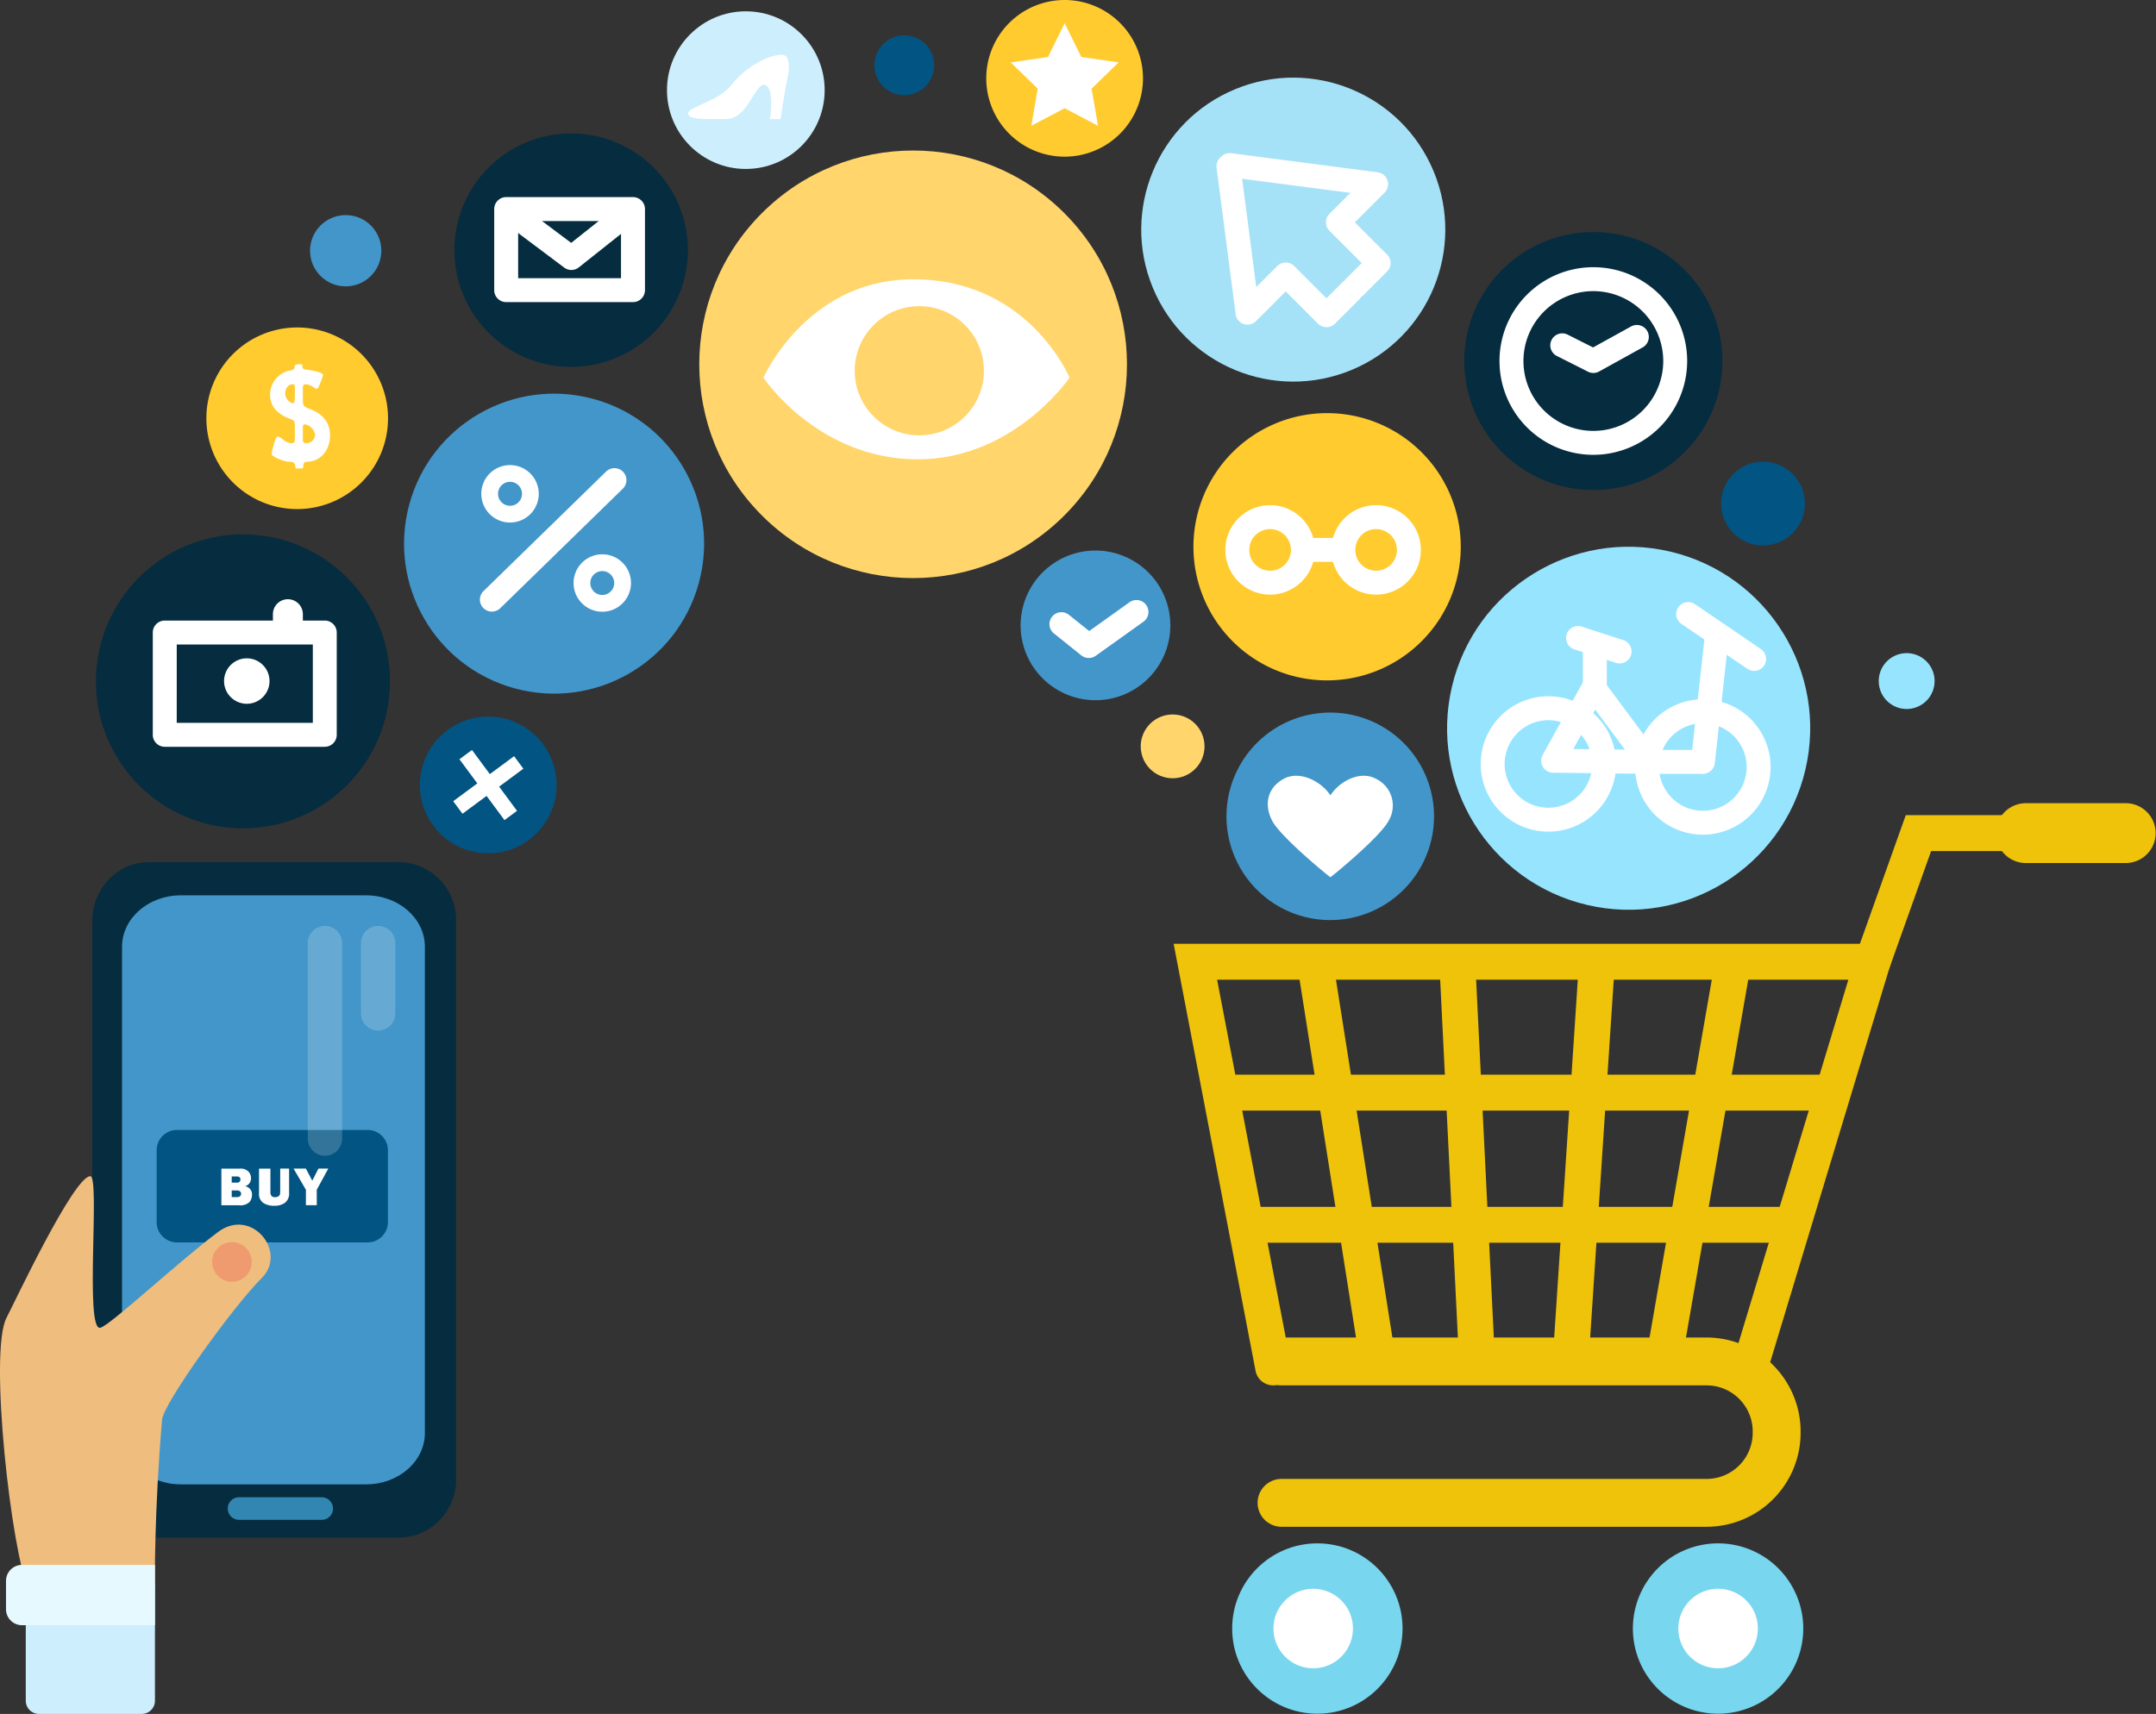 <svg id="_1-01" data-name="1-01" xmlns="http://www.w3.org/2000/svg" width="487.826" height="387.901" viewBox="0 0 487.826 387.901">
  <rect x="0" y="0" width="487.826" height="387.901" fill="#333333" stroke="none"/>
  <g id="Group_296" data-name="Group 296" transform="translate(230.931 124.597)">
    <g id="Group_294" data-name="Group 294">
      <g id="Group_293" data-name="Group 293">
        <path id="Path_314" data-name="Path 314" d="M552.564,443.1a16.937,16.937,0,1,1-16.937-16.937A16.94,16.94,0,0,1,552.564,443.1Z" transform="translate(-518.69 -426.16)" fill="#4396ca"/>
      </g>
    </g>
    <g id="Group_295" data-name="Group 295" transform="translate(6.549 11.202)">
      <path id="Path_315" data-name="Path 315" d="M538.316,457.666a2.742,2.742,0,0,1-1.694-.591l-6.166-4.935a2.707,2.707,0,1,1,3.381-4.228l4.569,3.655,9.126-6.519a2.708,2.708,0,1,1,3.144,4.411l-10.79,7.707A2.735,2.735,0,0,1,538.316,457.666Z" transform="translate(-529.439 -444.546)" fill="#fff"/>
    </g>
  </g>
  <g id="Group_299" data-name="Group 299" transform="translate(223.157 0)">
    <g id="Group_297" data-name="Group 297">
      <path id="Path_316" data-name="Path 316" d="M541.388,239.379a17.729,17.729,0,1,1-17.729-17.729A17.73,17.73,0,0,1,541.388,239.379Z" transform="translate(-505.93 -221.65)" fill="#ffcb2f"/>
    </g>
    <g id="Group_298" data-name="Group 298" transform="translate(5.526 5.252)">
      <path id="Path_317" data-name="Path 317" d="M527.209,230.27l3.771,7.646,8.432,1.225-6.1,5.946,1.444,8.4-7.542-3.966-7.548,3.966,1.444-8.4-6.1-5.946,8.432-1.225Z" transform="translate(-515 -230.27)" fill="#fff"/>
    </g>
  </g>
  <g id="Group_303" data-name="Group 303" transform="translate(277.508 161.274)">
    <g id="Group_301" data-name="Group 301">
      <g id="Group_300" data-name="Group 300">
        <path id="Path_318" data-name="Path 318" d="M642.1,509.84a23.48,23.48,0,1,1-23.48-23.48A23.48,23.48,0,0,1,642.1,509.84Z" transform="translate(-595.14 -486.36)" fill="#4396ca"/>
      </g>
    </g>
    <g id="Group_302" data-name="Group 302" transform="translate(9.345 14.299)">
      <path id="Path_319" data-name="Path 319" d="M634.922,510.5c-3.521-1.889-8.127.481-10.278,3.759-2.151-3.278-7.006-5.648-10.522-3.759-3.722,2-4.6,5.879-2.6,9.6s13.1,12.788,13.123,12.678c.024.11,11.125-8.956,13.123-12.678A6.715,6.715,0,0,0,634.922,510.5Z" transform="translate(-610.478 -509.829)" fill="#fff"/>
    </g>
  </g>
  <g id="Group_309" data-name="Group 309" transform="translate(94.996 162.187)">
    <g id="Group_305" data-name="Group 305">
      <g id="Group_304" data-name="Group 304">
        <path id="Path_320" data-name="Path 320" d="M323.473,494.123a15.471,15.471,0,1,1-21.64-3.223A15.47,15.47,0,0,1,323.473,494.123Z" transform="translate(-295.569 -487.859)" fill="#025482"/>
      </g>
    </g>
    <g id="Group_308" data-name="Group 308" transform="translate(7.549 7.55)">
      <g id="Group_306" data-name="Group 306" transform="translate(1.409 0)">
        <rect id="Rectangle_161" data-name="Rectangle 161" width="3.528" height="17.132" transform="matrix(0.804, -0.595, 0.595, 0.804, 0, 2.1)" fill="#fff"/>
      </g>
      <g id="Group_307" data-name="Group 307" transform="translate(0 1.399)">
        <rect id="Rectangle_162" data-name="Rectangle 162" width="17.132" height="3.528" transform="matrix(0.804, -0.595, 0.595, 0.804, 0, 10.197)" fill="#fff"/>
      </g>
    </g>
  </g>
  <g id="Group_322" data-name="Group 322" transform="translate(0 195.123)">
    <g id="Group_310" data-name="Group 310" transform="translate(20.881)">
      <path id="Path_321" data-name="Path 321" d="M243.429,694.8H186.72a13.086,13.086,0,0,1-12.8-13.355V555.275c0-7.372,5.733-13.355,12.8-13.355h56.709a13.086,13.086,0,0,1,12.8,13.355V681.45A13.086,13.086,0,0,1,243.429,694.8Z" transform="translate(-173.92 -541.92)" fill="#062c3f"/>
    </g>
    <g id="Group_311" data-name="Group 311" transform="translate(27.614 7.518)">
      <path id="Path_322" data-name="Path 322" d="M240.216,687.563H198.245c-7.335,0-13.275-5.215-13.275-11.643V565.9c0-6.428,5.946-11.643,13.275-11.643h41.971c7.335,0,13.275,5.215,13.275,11.643V675.92C253.492,682.348,247.546,687.563,240.216,687.563Z" transform="translate(-184.97 -554.26)" fill="#4396ca"/>
    </g>
    <g id="Group_312" data-name="Group 312" transform="translate(51.533 143.746)">
      <path id="Path_323" data-name="Path 323" d="M248.045,780.413a2.552,2.552,0,0,1-2.553,2.553h-18.71a2.556,2.556,0,0,1-2.553-2.553h0a2.552,2.552,0,0,1,2.553-2.553h18.71a2.556,2.556,0,0,1,2.553,2.553Z" transform="translate(-224.23 -777.86)" fill="#3287b2"/>
    </g>
    <g id="Group_313" data-name="Group 313" transform="translate(35.449 60.614)">
      <path id="Path_324" data-name="Path 324" d="M245.558,666.858H202.424a4.593,4.593,0,0,1-4.594-4.594V646a4.593,4.593,0,0,1,4.594-4.594h43.135A4.593,4.593,0,0,1,250.152,646v16.261A4.589,4.589,0,0,1,245.558,666.858Z" transform="translate(-197.83 -641.41)" fill="#025482"/>
    </g>
    <g id="Group_318" data-name="Group 318" transform="translate(0 71.075)">
      <g id="Group_314" data-name="Group 314">
        <path id="Path_325" data-name="Path 325" d="M146.119,752.105c-3.838-8.109-9.066-53.723-5-61.473,1.651-3.144,15.213-32.052,18.96-32.052,2.254,0-1.322,35.044,2.254,34.307,2.132-.439,17.607-14.9,26.63-21.665,7.616-5.715,15.8,4.515,9.931,10.382-6.769,6.769-22.256,28.452-22.573,32.052-1.8,20.763-1.633,37.6-1.633,37.6Z" transform="translate(-139.646 -658.58)" fill="#efbd7d"/>
      </g>
      <g id="Group_315" data-name="Group 315" transform="translate(48.005 14.933)">
        <ellipse id="Ellipse_27" data-name="Ellipse 27" cx="4.478" cy="4.478" rx="4.478" ry="4.478" fill="#ef9a6f"/>
      </g>
      <g id="Group_316" data-name="Group 316" transform="translate(5.833 92.24)">
        <path id="Path_326" data-name="Path 326" d="M149.22,809.98h29.226v26.478a2.982,2.982,0,0,1-2.985,2.985H152.205a2.982,2.982,0,0,1-2.985-2.985Z" transform="translate(-149.22 -809.98)" fill="#cdeefc"/>
      </g>
      <g id="Group_317" data-name="Group 317" transform="translate(1.355 87.975)">
        <path id="Path_327" data-name="Path 327" d="M145.5,802.98h30.078v13.653H145.5a3.626,3.626,0,0,1-3.625-3.625v-6.4A3.623,3.623,0,0,1,145.5,802.98Z" transform="translate(-141.87 -802.98)" fill="#e6f9ff"/>
      </g>
    </g>
    <g id="Group_319" data-name="Group 319" transform="translate(50.089 69.363)">
      <path id="Path_328" data-name="Path 328" d="M221.86,664.056V655.77h4.2a2.463,2.463,0,0,1,1.913.664,2.175,2.175,0,0,1,.6,1.511,1.923,1.923,0,0,1-.347,1.121,1.783,1.783,0,0,1-1.042.688,1.847,1.847,0,0,1,1.608,1.931,2.622,2.622,0,0,1-.567,1.651,3.038,3.038,0,0,1-2.425.725H221.86Zm2.339-5.112h1.176a.744.744,0,0,0,.621-.225.756.756,0,0,0,.183-.481c0-.463-.28-.695-.847-.695H224.2Zm0,3.266h1.237a.923.923,0,0,0,.676-.225.715.715,0,0,0,.213-.512.8.8,0,0,0-.207-.524,1,1,0,0,0-.768-.238H224.2v1.5Z" transform="translate(-221.86 -655.77)" fill="#fff"/>
      <path id="Path_329" data-name="Path 329" d="M242.645,655.77v5.483a2.605,2.605,0,0,1-.926,2.242,3.945,3.945,0,0,1-2.413.682,4.391,4.391,0,0,1-2.516-.652,2.415,2.415,0,0,1-.95-2.138V655.77h2.583v5.319a1.282,1.282,0,0,0,.25.871,1.044,1.044,0,0,0,.8.274,1.377,1.377,0,0,0,.755-.2.779.779,0,0,0,.353-.445,5.475,5.475,0,0,0,.055-.975v-4.85Z" transform="translate(-227.323 -655.77)" fill="#fff"/>
      <path id="Path_330" data-name="Path 330" d="M256.523,655.77l-2.6,4.776v3.509H251.46v-3.509l-2.79-4.776h2.784l1.45,2.729,1.389-2.729Z" transform="translate(-232.336 -655.77)" fill="#fff"/>
    </g>
    <g id="Group_320" data-name="Group 320" transform="translate(69.646 14.445)" opacity="0.19">
      <path id="Path_331" data-name="Path 331" d="M261.722,613.76a3.879,3.879,0,0,1-3.881,3.881h0a3.879,3.879,0,0,1-3.881-3.881v-44.25a3.879,3.879,0,0,1,3.881-3.881h0a3.879,3.879,0,0,1,3.881,3.881Z" transform="translate(-253.96 -565.63)" fill="#fff"/>
    </g>
    <g id="Group_321" data-name="Group 321" transform="translate(81.678 14.445)" opacity="0.19">
      <path id="Path_332" data-name="Path 332" d="M281.472,585.43a3.879,3.879,0,0,1-3.881,3.881h0a3.879,3.879,0,0,1-3.881-3.881v-15.92a3.879,3.879,0,0,1,3.881-3.881h0a3.879,3.879,0,0,1,3.881,3.881Z" transform="translate(-273.71 -565.63)" fill="#fff"/>
    </g>
  </g>
  <g id="Group_329" data-name="Group 329" transform="translate(21.704 120.941)">
    <g id="Group_325" data-name="Group 325">
      <g id="Group_324" data-name="Group 324">
        <g id="Group_323" data-name="Group 323">
          <ellipse id="Ellipse_28" data-name="Ellipse 28" cx="33.265" cy="33.265" rx="33.265" ry="33.265" fill="#062c3f"/>
        </g>
      </g>
    </g>
    <g id="Group_326" data-name="Group 326" transform="translate(12.867 19.508)">
      <path id="Path_333" data-name="Path 333" d="M235.3,480.747H199.1a2.709,2.709,0,0,1-2.711-2.711V454.891a2.713,2.713,0,0,1,2.711-2.711h36.2a2.709,2.709,0,0,1,2.711,2.711v23.145A2.713,2.713,0,0,1,235.3,480.747Zm-33.49-5.416H232.6V457.6H201.812Z" transform="translate(-196.39 -452.18)" fill="#fff"/>
    </g>
    <g id="Group_327" data-name="Group 327" transform="translate(28.994 28.056)">
      <path id="Path_334" data-name="Path 334" d="M233.144,471.352A5.142,5.142,0,1,1,228,466.21,5.143,5.143,0,0,1,233.144,471.352Z" transform="translate(-222.86 -466.21)" fill="#fff"/>
    </g>
    <g id="Group_328" data-name="Group 328" transform="translate(40.046 14.677)">
      <path id="Path_335" data-name="Path 335" d="M244.387,453.8A3.388,3.388,0,0,1,241,450.409v-2.772a3.387,3.387,0,1,1,6.775,0v2.772A3.392,3.392,0,0,1,244.387,453.8Z" transform="translate(-241 -444.25)" fill="#fff"/>
    </g>
  </g>
  <g id="Group_337" data-name="Group 337" transform="translate(83.703 81.374)">
    <g id="Group_331" data-name="Group 331" transform="translate(0)">
      <g id="Group_330" data-name="Group 330">
        <ellipse id="Ellipse_29" data-name="Ellipse 29" cx="33.941" cy="33.941" rx="33.941" ry="33.941" transform="translate(0 65.5) rotate(-74.77)" fill="#4396ca"/>
      </g>
    </g>
    <g id="Group_332" data-name="Group 332" transform="translate(24.885 24.598)">
      <path id="Path_336" data-name="Path 336" d="M320.584,428.038a2.708,2.708,0,0,1-1.889-4.649l27.715-27.032a2.71,2.71,0,1,1,3.783,3.881L322.479,427.27A2.72,2.72,0,0,1,320.584,428.038Z" transform="translate(-317.878 -395.588)" fill="#fff"/>
    </g>
    <g id="Group_333" data-name="Group 333" transform="translate(25.196 23.886)">
      <path id="Path_337" data-name="Path 337" d="M331.391,400.921a6.5,6.5,0,1,1-6.5-6.5A6.5,6.5,0,0,1,331.391,400.921Z" transform="translate(-318.39 -394.42)" fill="#fff"/>
    </g>
    <g id="Group_334" data-name="Group 334" transform="translate(46.069 44.076)">
      <ellipse id="Ellipse_30" data-name="Ellipse 30" cx="6.501" cy="6.501" rx="6.501" ry="6.501" fill="#fff"/>
    </g>
    <g id="Group_335" data-name="Group 335" transform="translate(49.858 47.866)">
      <ellipse id="Ellipse_31" data-name="Ellipse 31" cx="2.711" cy="2.711" rx="2.711" ry="2.711" fill="#4396ca"/>
    </g>
    <g id="Group_336" data-name="Group 336" transform="translate(28.986 27.675)">
      <path id="Path_338" data-name="Path 338" d="M330.032,403.351a2.711,2.711,0,1,1-2.711-2.711A2.713,2.713,0,0,1,330.032,403.351Z" transform="translate(-324.61 -400.64)" fill="#4396ca"/>
    </g>
  </g>
  <g id="Group_343" data-name="Group 343" transform="translate(138.178 14.022)">
    <g id="Group_339" data-name="Group 339" transform="translate(0 0)">
      <g id="Group_338" data-name="Group 338">
        <circle id="Ellipse_32" data-name="Ellipse 32" cx="48.386" cy="48.386" r="48.386" transform="translate(0 68.428) rotate(-45)" fill="#ffd56c"/>
      </g>
    </g>
    <g id="Group_342" data-name="Group 342" transform="translate(34.564 49.194)">
      <g id="Group_340" data-name="Group 340">
        <path id="Path_339" data-name="Path 339" d="M492.439,347.666S479.1,367.363,455.9,366.1c-21.293-1.17-32.723-18.43-32.723-18.43s9.529-21.6,32.723-22.237C482.91,324.685,492.439,347.666,492.439,347.666Z" transform="translate(-423.18 -325.411)" fill="#fff"/>
      </g>
      <g id="Group_341" data-name="Group 341" transform="translate(20.647 6.08)">
        <ellipse id="Ellipse_33" data-name="Ellipse 33" cx="14.616" cy="14.616" rx="14.616" ry="14.616" fill="#ffd56c"/>
      </g>
    </g>
  </g>
  <g id="Group_347" data-name="Group 347" transform="translate(46.695 74.115)">
    <g id="Group_345" data-name="Group 345">
      <g id="Group_344" data-name="Group 344">
        <path id="Path_340" data-name="Path 340" d="M257.39,363.85a20.55,20.55,0,1,1-20.55-20.55A20.549,20.549,0,0,1,257.39,363.85Z" transform="translate(-216.29 -343.3)" fill="#ffcb2f"/>
      </g>
    </g>
    <g id="Group_346" data-name="Group 346" transform="translate(14.415 8.321)">
      <path id="Path_341" data-name="Path 341" d="M245.555,371.264c0-1.286.049-1.566-1.237-2.017-2.5-.908-4.368-2.626-4.368-5.374a5.567,5.567,0,0,1,4.77-5.55c.481-.1.755-.2.786-.859.024-.554.859-.506,1.31-.506.506,0,.451.225.451.6,0,.682.883.579,1.639.707.4.079,3.028.53,3.028,1.109,0,.2-1.011,3.156-1.365,3.156-.6,0-1.237-1.036-2.675-1.036-.634,0-.53.859-.53,1.261v2.193c0,1.188.079,1.566,1.286,2.017,2.949,1.036,4.868,2.955,4.868,6.056,0,3.582-2.321,6.007-5.27,6.007-.554,0-.78.4-.78,1.011,0,.634-.4.506-.932.506-.481,0-.859.128-.883-.426-.024-.835-.426-1.084-1.286-1.084-1.413,0-4.064-1.237-4.064-1.718,0-.579.859-3.984,1.316-3.984.957,0,1.59,1.487,3.253,1.487.755,0,.682-.707.682-1.212v-2.346Zm0-8.523c0-.731.128-1.237-.506-1.237-1.133,0-1.688,1.109-1.688,2.145a2.492,2.492,0,0,0,1.742,2.169c.378,0,.457-.932.457-1.663v-1.413Zm1.816,11.1c0,.579,0,.981.731.981a1.953,1.953,0,0,0,2.017-1.992,2.918,2.918,0,0,0-2.248-2.272c-.554,0-.506.481-.506.987v2.3Z" transform="translate(-239.95 -356.958)" fill="#fff"/>
    </g>
  </g>
  <g id="Group_351" data-name="Group 351" transform="translate(150.913 2.559)">
    <g id="Group_349" data-name="Group 349">
      <g id="Group_348" data-name="Group 348">
        <ellipse id="Ellipse_34" data-name="Ellipse 34" cx="17.839" cy="17.839" rx="17.839" ry="17.839" fill="#cdeefc"/>
      </g>
    </g>
    <g id="Group_350" data-name="Group 350" transform="translate(4.768 9.823)">
      <path id="Path_342" data-name="Path 342" d="M416.922,242.051c.865.286,1.45,2.1.8,5s-1.608,9.5-1.608,9.5H413.7s1.127-7.086-1.127-7.731-3.7,7.731-8.858,7.731-8.377.158-8.536-1.285,6.927-2.736,9.827-6.446C409.282,243.342,415.472,241.563,416.922,242.051Z" transform="translate(-395.176 -241.974)" fill="#fff"/>
    </g>
  </g>
  <g id="Group_357" data-name="Group 357" transform="translate(102.813 30.2)">
    <g id="Group_353" data-name="Group 353">
      <g id="Group_352" data-name="Group 352">
        <path id="Path_343" data-name="Path 343" d="M361.234,297.637a26.417,26.417,0,1,1-26.417-26.417A26.415,26.415,0,0,1,361.234,297.637Z" transform="translate(-308.4 -271.22)" fill="#062c3f"/>
      </g>
    </g>
    <g id="Group_356" data-name="Group 356" transform="translate(9.011 14.409)">
      <g id="Group_354" data-name="Group 354">
        <path id="Path_344" data-name="Path 344" d="M354.591,318.637H325.9a2.709,2.709,0,0,1-2.711-2.711V297.581a2.709,2.709,0,0,1,2.711-2.711h28.689a2.713,2.713,0,0,1,2.711,2.711v18.344A2.709,2.709,0,0,1,354.591,318.637Zm-25.984-5.416h23.273V300.292H328.606Z" transform="translate(-323.19 -294.87)" fill="#fff"/>
      </g>
      <g id="Group_355" data-name="Group 355" transform="translate(1.078 0.548)">
        <path id="Path_345" data-name="Path 345" d="M341.343,311.714a2.719,2.719,0,0,1-1.627-.542L324.96,300.1l3.253-4.332,13.081,9.815,12.3-9.766,3.369,4.24-13.94,11.07A2.689,2.689,0,0,1,341.343,311.714Z" transform="translate(-324.96 -295.77)" fill="#fff"/>
      </g>
    </g>
  </g>
  <g id="Group_363" data-name="Group 363" transform="translate(331.317 52.505)">
    <g id="Group_360" data-name="Group 360">
      <g id="Group_359" data-name="Group 359">
        <g id="Group_358" data-name="Group 358">
          <ellipse id="Ellipse_35" data-name="Ellipse 35" cx="29.201" cy="29.201" rx="29.201" ry="29.201" fill="#062c3f"/>
        </g>
      </g>
    </g>
    <g id="Group_361" data-name="Group 361" transform="translate(7.969 7.969)">
      <path id="Path_346" data-name="Path 346" d="M717.772,363.374A21.232,21.232,0,1,1,739,342.142,21.257,21.257,0,0,1,717.772,363.374Zm0-37.048a15.816,15.816,0,1,0,15.816,15.816A15.834,15.834,0,0,0,717.772,326.326Z" transform="translate(-696.54 -320.91)" fill="#fff"/>
    </g>
    <g id="Group_362" data-name="Group 362" transform="translate(19.463 21.033)">
      <path id="Path_347" data-name="Path 347" d="M725.144,353.226a2.68,2.68,0,0,1-1.219-.292l-7.031-3.546a2.708,2.708,0,1,1,2.437-4.837l5.751,2.9,8.609-4.758a2.708,2.708,0,0,1,2.62,4.74l-9.858,5.453A2.613,2.613,0,0,1,725.144,353.226Z" transform="translate(-715.406 -342.353)" fill="#fff"/>
    </g>
  </g>
  <g id="Group_369" data-name="Group 369" transform="translate(247.685 7.031)">
    <g id="Group_365" data-name="Group 365" transform="translate(0 0)">
      <g id="Group_364" data-name="Group 364">
        <ellipse id="Ellipse_36" data-name="Ellipse 36" cx="34.392" cy="34.392" rx="34.392" ry="34.392" transform="translate(0 26.324) rotate(-22.5)" fill="#a6e2f7"/>
      </g>
    </g>
    <g id="Group_368" data-name="Group 368" transform="translate(27.564 27.617)">
      <g id="Group_366" data-name="Group 366" transform="translate(0 0.3)">
        <path id="Path_348" data-name="Path 348" d="M616.312,318.112a2.688,2.688,0,0,1-1.913-.792l-7.3-7.3-6.726,6.726a2.707,2.707,0,0,1-4.6-1.56l-4.32-33.119a2.706,2.706,0,0,1,5.367-.7l3.607,27.666,4.752-4.752a2.706,2.706,0,0,1,3.832,0l7.3,7.3,3.558-3.558a2.71,2.71,0,0,1,3.832,3.832l-5.471,5.471A2.722,2.722,0,0,1,616.312,318.112Z" transform="translate(-591.432 -279.012)" fill="#fff"/>
      </g>
      <g id="Group_367" data-name="Group 367" transform="translate(0.292)">
        <path id="Path_349" data-name="Path 349" d="M622.836,311.584a2.708,2.708,0,0,1-1.913-4.624l3.558-3.558-7.3-7.3a2.706,2.706,0,0,1,0-3.832l4.752-4.752-27.666-3.607a2.706,2.706,0,0,1,.7-5.367l33.119,4.32a2.707,2.707,0,0,1,1.56,4.6l-6.726,6.726,7.3,7.3a2.706,2.706,0,0,1,0,3.826l-5.471,5.471A2.66,2.66,0,0,1,622.836,311.584Z" transform="translate(-591.912 -278.519)" fill="#fff"/>
      </g>
    </g>
  </g>
  <g id="Group_384" data-name="Group 384" transform="translate(265.555 181.787)">
    <g id="Group_370" data-name="Group 370" transform="translate(18.996 120.923)">
      <path id="Path_350" data-name="Path 350" d="M708.3,761.346H612.116a5.416,5.416,0,0,1,0-10.832H708.3a10.437,10.437,0,0,0,10.424-10.43v-.317A10.436,10.436,0,0,0,708.3,729.342H612.116a5.416,5.416,0,0,1,0-10.832H708.3a21.29,21.29,0,0,1,21.263,21.263v.317A21.283,21.283,0,0,1,708.3,761.346Z" transform="translate(-606.7 -718.51)" fill="#efc30a"/>
    </g>
    <g id="Group_371" data-name="Group 371" transform="translate(0 31.821)">
      <path id="Path_351" data-name="Path 351" d="M705.917,672.14a3.936,3.936,0,0,1-1.176-.177,4.058,4.058,0,0,1-2.711-5.063l26.155-86.519H585.353l16.669,86.927a4.064,4.064,0,1,1-7.981,1.535L575.52,572.26H739.127L709.8,669.252A4.066,4.066,0,0,1,705.917,672.14Z" transform="translate(-575.52 -572.26)" fill="#efc30a"/>
    </g>
    <g id="Group_372" data-name="Group 372" transform="translate(154.072 2.705)">
      <path id="Path_352" data-name="Path 352" d="M832.474,561.713a4.127,4.127,0,0,1-1.365-.238,4.06,4.06,0,0,1-2.461-5.191l11.344-31.815h27.051a4.064,4.064,0,0,1,0,8.127H845.725l-9.419,26.417A4.074,4.074,0,0,1,832.474,561.713Z" transform="translate(-828.409 -524.47)" fill="#efc30a"/>
    </g>
    <g id="Group_373" data-name="Group 373" transform="translate(185.972)">
      <path id="Path_353" data-name="Path 353" d="M910.3,533.567H887.539a6.769,6.769,0,0,1,0-13.537H910.3a6.769,6.769,0,0,1,0,13.537Z" transform="translate(-880.77 -520.03)" fill="#efc30a"/>
    </g>
    <g id="Group_374" data-name="Group 374" transform="translate(103.907 167.512)">
      <path id="Path_354" data-name="Path 354" d="M746.07,814.257a19.277,19.277,0,1,0,19.277-19.277A19.276,19.276,0,0,0,746.07,814.257Z" transform="translate(-746.07 -794.98)" fill="#78d6ef"/>
    </g>
    <g id="Group_375" data-name="Group 375" transform="translate(13.239 167.512)">
      <ellipse id="Ellipse_37" data-name="Ellipse 37" cx="19.277" cy="19.277" rx="19.277" ry="19.277" fill="#78d6ef"/>
    </g>
    <g id="Group_376" data-name="Group 376" transform="translate(114.191 177.79)">
      <path id="Path_355" data-name="Path 355" d="M762.95,820.849a9,9,0,1,0,9-9A9,9,0,0,0,762.95,820.849Z" transform="translate(-762.95 -811.85)" fill="#fff"/>
    </g>
    <g id="Group_377" data-name="Group 377" transform="translate(22.579 177.79)">
      <circle id="Ellipse_38" data-name="Ellipse 38" cx="8.999" cy="8.999" r="8.999" fill="#fff"/>
    </g>
    <g id="Group_378" data-name="Group 378" transform="translate(106.972 35.27)">
      <path id="Path_356" data-name="Path 356" d="M755.17,672.043a3.941,3.941,0,0,1-.7-.061,4.061,4.061,0,0,1-3.308-4.7l14.957-86a4.063,4.063,0,0,1,8.005,1.389l-14.957,86A4.069,4.069,0,0,1,755.17,672.043Z" transform="translate(-751.101 -577.921)" fill="#efc30a"/>
    </g>
    <g id="Group_379" data-name="Group 379" transform="translate(85.943 34.331)">
      <path id="Path_357" data-name="Path 357" d="M720.646,669.57a1.971,1.971,0,0,1-.268-.012,4.059,4.059,0,0,1-3.783-4.32l5.611-85.063a4.06,4.06,0,0,1,8.1.536L724.7,665.774A4.063,4.063,0,0,1,720.646,669.57Z" transform="translate(-716.584 -576.38)" fill="#efc30a"/>
    </g>
    <g id="Group_380" data-name="Group 380" transform="translate(28.451 35.264)">
      <path id="Path_358" data-name="Path 358" d="M639.833,672.039a4.06,4.06,0,0,1-4.009-3.43l-13.556-86a4.065,4.065,0,0,1,8.03-1.267l13.556,86a4.068,4.068,0,0,1-3.381,4.649A3.893,3.893,0,0,1,639.833,672.039Z" transform="translate(-622.219 -577.911)" fill="#efc30a"/>
    </g>
    <g id="Group_381" data-name="Group 381" transform="translate(60.231 34.329)">
      <path id="Path_359" data-name="Path 359" d="M682.648,669.569a4.057,4.057,0,0,1-4.051-3.863l-4.21-85.063a4.063,4.063,0,1,1,8.115-.4l4.21,85.063a4.061,4.061,0,0,1-3.857,4.259C682.782,669.569,682.715,669.569,682.648,669.569Z" transform="translate(-674.382 -576.377)" fill="#efc30a"/>
    </g>
    <g id="Group_382" data-name="Group 382" transform="translate(10.223 61.436)">
      <path id="Path_360" data-name="Path 360" d="M730.971,629H596.364a4.064,4.064,0,1,1,0-8.127H730.971a4.064,4.064,0,1,1,0,8.127Z" transform="translate(-592.3 -620.87)" fill="#efc30a"/>
    </g>
    <g id="Group_383" data-name="Group 383" transform="translate(14.896 91.35)">
      <path id="Path_361" data-name="Path 361" d="M722.751,678.1H604.034a4.064,4.064,0,0,1,0-8.127H722.751a4.064,4.064,0,0,1,0,8.127Z" transform="translate(-599.97 -669.97)" fill="#efc30a"/>
    </g>
  </g>
  <g id="Group_385" data-name="Group 385" transform="translate(70.151 48.679)">
    <ellipse id="Ellipse_39" data-name="Ellipse 39" cx="8.066" cy="8.066" rx="8.066" ry="8.066" fill="#4396ca"/>
  </g>
  <g id="Group_386" data-name="Group 386" transform="translate(389.427 104.486)">
    <path id="Path_362" data-name="Path 362" d="M797.8,402.63a9.48,9.48,0,1,1-9.48-9.48A9.483,9.483,0,0,1,797.8,402.63Z" transform="translate(-778.84 -393.15)" fill="#025482"/>
  </g>
  <g id="Group_387" data-name="Group 387" transform="translate(197.843 7.999)">
    <path id="Path_363" data-name="Path 363" d="M477.917,241.549a6.769,6.769,0,1,1-6.769-6.769A6.769,6.769,0,0,1,477.917,241.549Z" transform="translate(-464.38 -234.78)" fill="#025482"/>
  </g>
  <g id="Group_388" data-name="Group 388" transform="translate(425.092 147.821)">
    <path id="Path_364" data-name="Path 364" d="M850.016,470.6a6.318,6.318,0,1,1-6.318-6.318A6.316,6.316,0,0,1,850.016,470.6Z" transform="translate(-837.38 -464.28)" fill="#97e4ff"/>
  </g>
  <g id="Group_389" data-name="Group 389" transform="translate(258.104 161.7)">
    <ellipse id="Ellipse_40" data-name="Ellipse 40" cx="7.22" cy="7.22" rx="7.22" ry="7.22" fill="#ffd56c"/>
  </g>
  <g id="Group_400" data-name="Group 400" transform="translate(319.089 115.409)">
    <g id="Group_390" data-name="Group 390" transform="translate(0 0)">
      <ellipse id="Ellipse_41" data-name="Ellipse 41" cx="41.075" cy="41.075" rx="41.075" ry="41.075" transform="translate(0 79.949) rotate(-76.714)" fill="#97e4ff"/>
    </g>
    <g id="Group_399" data-name="Group 399" transform="translate(15.938 20.82)">
      <g id="Group_391" data-name="Group 391" transform="translate(0 21.352)">
        <path id="Path_365" data-name="Path 365" d="M704.873,510.945A15.323,15.323,0,1,1,720.2,495.622,15.338,15.338,0,0,1,704.873,510.945Zm0-25.223a9.906,9.906,0,1,0,9.906,9.906A9.918,9.918,0,0,0,704.873,485.722Z" transform="translate(-689.55 -480.3)" fill="#fff"/>
      </g>
      <g id="Group_392" data-name="Group 392" transform="translate(34.952 22.034)">
        <path id="Path_366" data-name="Path 366" d="M762.243,512.065a15.323,15.323,0,1,1,15.323-15.323A15.338,15.338,0,0,1,762.243,512.065Zm0-25.223a9.906,9.906,0,1,0,9.906,9.906A9.918,9.918,0,0,0,762.243,486.842Z" transform="translate(-746.92 -481.42)" fill="#fff"/>
      </g>
      <g id="Group_393" data-name="Group 393" transform="translate(13.688 16.664)">
        <path id="Path_367" data-name="Path 367" d="M736.4,494.852h-.031l-21.677-.256a2.711,2.711,0,0,1-2.339-4.021L721.535,474a2.711,2.711,0,0,1,2.187-1.389,2.662,2.662,0,0,1,2.352,1.084l12.5,16.827a2.711,2.711,0,0,1-2.169,4.326Zm-17.108-5.617,11.673.134-6.732-9.066Z" transform="translate(-712.017 -472.606)" fill="#fff"/>
      </g>
      <g id="Group_394" data-name="Group 394" transform="translate(19.292 5.448)">
        <path id="Path_368" data-name="Path 368" d="M733.36,462.673a2.657,2.657,0,0,1-.835-.134l-9.437-3.058a2.709,2.709,0,0,1,1.669-5.154l9.431,3.058a2.71,2.71,0,0,1-.829,5.288Z" transform="translate(-721.215 -454.196)" fill="#fff"/>
      </g>
      <g id="Group_395" data-name="Group 395" transform="translate(47.572 5.443)">
        <path id="Path_369" data-name="Path 369" d="M770.342,487.655a2.376,2.376,0,0,1-.3-.018,2.71,2.71,0,0,1-2.394-2.991l3.1-28.05a2.709,2.709,0,1,1,5.386.6l-3.1,28.05A2.718,2.718,0,0,1,770.342,487.655Z" transform="translate(-767.633 -454.188)" fill="#fff"/>
      </g>
      <g id="Group_396" data-name="Group 396" transform="translate(44.2)">
        <path id="Path_370" data-name="Path 370" d="M779.762,460.873a2.713,2.713,0,0,1-1.523-.469l-14.957-10.2a2.71,2.71,0,0,1,3.052-4.478l14.957,10.2a2.708,2.708,0,0,1-1.529,4.947Z" transform="translate(-762.099 -445.254)" fill="#fff"/>
      </g>
      <g id="Group_397" data-name="Group 397" transform="translate(38.072 33.494)">
        <rect id="Rectangle_163" data-name="Rectangle 163" width="12.209" height="5.416" fill="#fff"/>
      </g>
      <g id="Group_398" data-name="Group 398" transform="translate(23.121 7.735)">
        <path id="Path_371" data-name="Path 371" d="M730.211,472.8a2.713,2.713,0,0,1-2.711-2.711v-9.431a2.711,2.711,0,1,1,5.422,0V470.1A2.716,2.716,0,0,1,730.211,472.8Z" transform="translate(-727.5 -457.95)" fill="#fff"/>
      </g>
    </g>
  </g>
  <g id="Group_406" data-name="Group 406" transform="translate(270.033 93.501)">
    <g id="Group_401" data-name="Group 401">
      <path id="Path_372" data-name="Path 372" d="M643.356,405.363a30.243,30.243,0,1,1-30.243-30.243A30.243,30.243,0,0,1,643.356,405.363Z" transform="translate(-582.87 -375.12)" fill="#ffcb2f"/>
    </g>
    <g id="Group_405" data-name="Group 405" transform="translate(7.22 20.83)">
      <g id="Group_402" data-name="Group 402">
        <path id="Path_373" data-name="Path 373" d="M604.846,429.561a10.126,10.126,0,1,1,10.126-10.126A10.137,10.137,0,0,1,604.846,429.561Zm0-14.835a4.709,4.709,0,1,0,4.709,4.709A4.717,4.717,0,0,0,604.846,414.726Z" transform="translate(-594.72 -409.31)" fill="#fff"/>
      </g>
      <g id="Group_403" data-name="Group 403" transform="translate(23.986)">
        <path id="Path_374" data-name="Path 374" d="M644.216,429.561a10.126,10.126,0,1,1,10.126-10.126A10.137,10.137,0,0,1,644.216,429.561Zm0-14.835a4.709,4.709,0,1,0,4.709,4.709A4.717,4.717,0,0,0,644.216,414.726Z" transform="translate(-634.09 -409.31)" fill="#fff"/>
      </g>
      <g id="Group_404" data-name="Group 404" transform="translate(18.411 7.415)">
        <rect id="Rectangle_164" data-name="Rectangle 164" width="7.415" height="5.416" fill="#fff"/>
      </g>
    </g>
  </g>
</svg>
